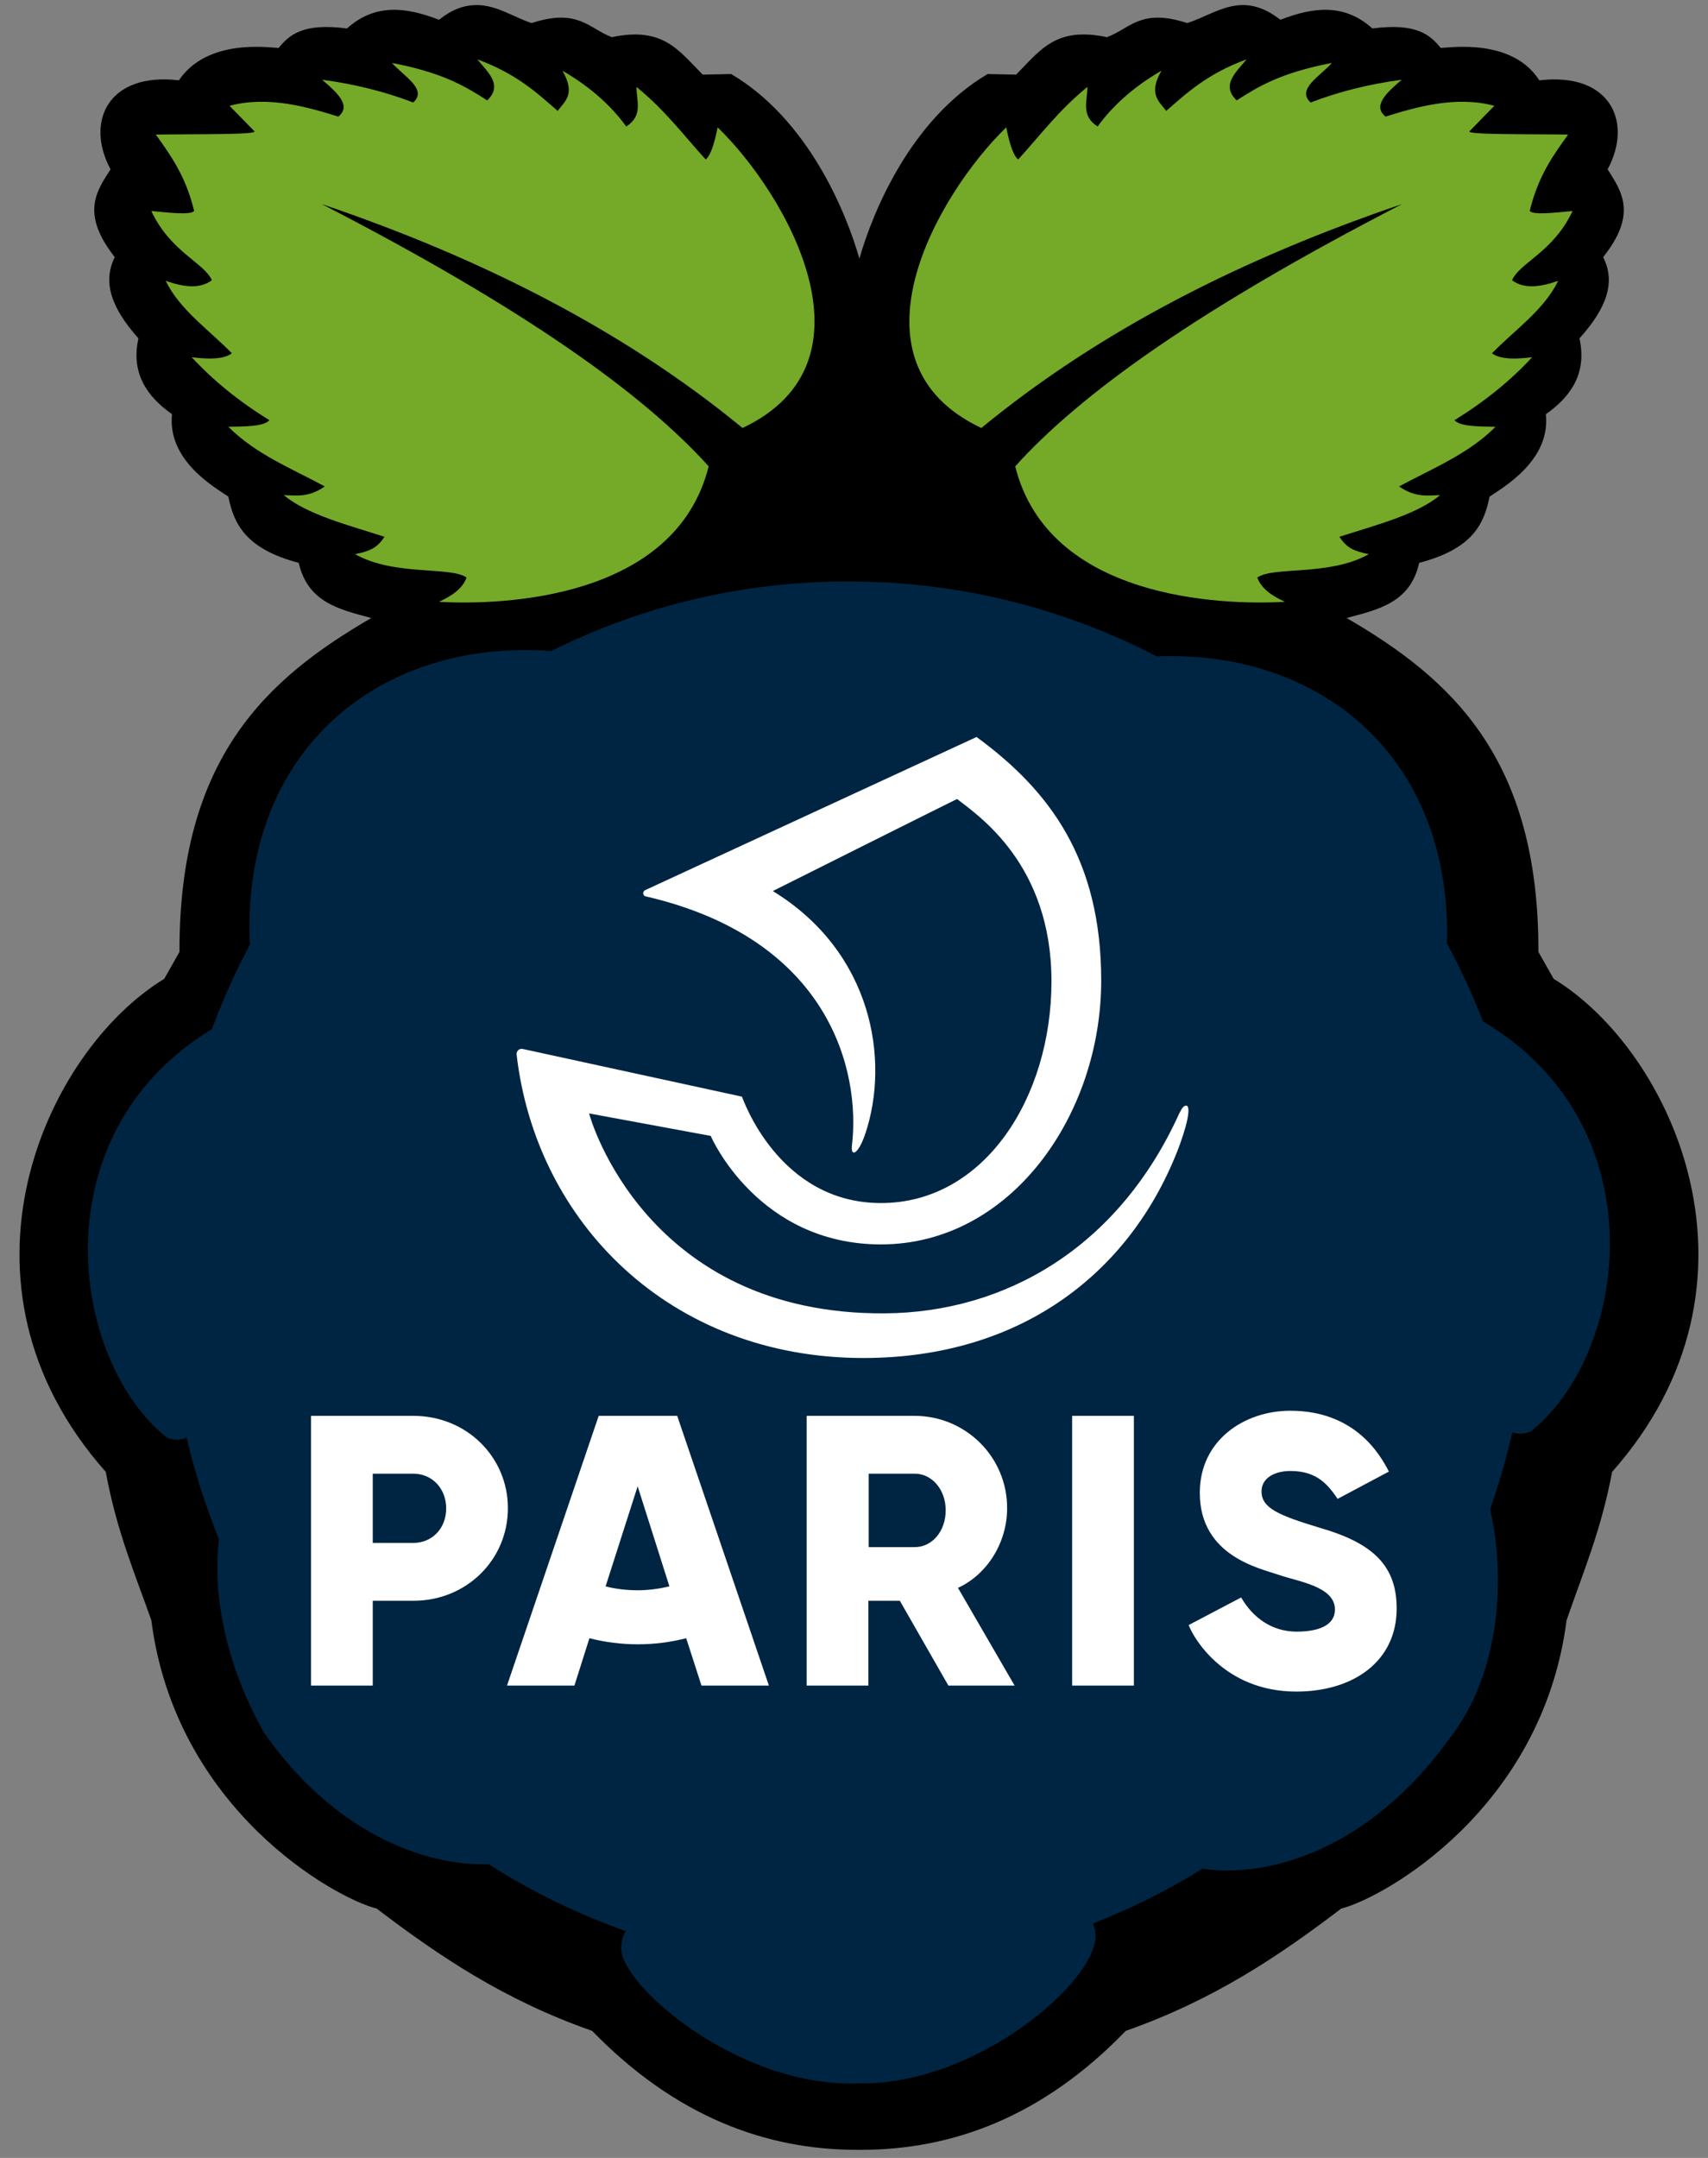 <?xml version="1.0" encoding="utf-8"?>
<!-- Generator: Adobe Illustrator 22.0.0, SVG Export Plug-In . SVG Version: 6.00 Build 0)  -->
<svg version="1.1" id="Calque_1" xmlns="http://www.w3.org/2000/svg" xmlns:xlink="http://www.w3.org/1999/xlink" x="0px" y="0px"
	 viewBox="0 0 570 720" style="enable-background:new 0 0 570 720;" xml:space="preserve">
<rect x="0" y="0" width="570" height="720" fill="#808080" stroke="none"/>
<style type="text/css">
	.st0{fill:#75A928;}
	.st1{fill:#002542;}
	.st2{fill:#FFFFFF;}
</style>
<path d="M158.4,1.7c-3.6,0.1-7.5,1.4-11.9,4.9c-10.8-4.2-21.3-5.6-30.7,2.9c-14.5-1.9-19.2,2-22.8,6.5c-3.2-0.1-23.8-3.3-33.3,10.8
	c-23.8-2.8-31.3,14-22.8,29.7C32,64,27,71.4,38.3,85.8c-4,8-1.5,16.6,7.9,27.1c-2.5,11.2,2.4,19.1,11.2,25.3
	c-1.6,15.4,14.1,24.3,18.8,27.5c1.8,8.9,5.6,17.4,23.5,22.1c3,13.3,13.8,15.6,24.2,18.4c-34.6,20.1-64.2,46.5-64,111.4l-5.1,9
	c-39.6,24.1-75.3,101.6-19.5,164.5c3.6,19.7,9.7,33.9,15.2,49.5c8.1,63.1,61.2,92.7,75.2,96.2c20.5,15.6,42.4,30.5,71.9,40.8
	c27.9,28.7,58.1,39.7,88.4,39.7c0.4,0,0.9,0,1.3,0c30.4,0,60.6-10.9,88.4-39.7c29.6-10.4,51.4-25.2,71.9-40.8
	c14-3.5,67.1-33.1,75.2-96.2c5.4-15.7,11.5-29.8,15.2-49.5c55.8-63,20.1-140.4-19.5-164.5l-5.1-9c0.2-64.9-29.4-91.3-64-111.4
	c10.5-2.8,21.3-5.1,24.2-18.4c18-4.7,21.7-13.1,23.5-22.1c4.7-3.2,20.4-12.1,18.8-27.5c8.8-6.2,13.7-14.1,11.2-25.3
	c9.5-10.5,12-19.1,7.9-27.1c11.4-14.3,6.3-21.8,1.5-29.3c8.5-15.7,1-32.5-22.8-29.7C504.7,12.7,484,15.9,480.8,16
	c-3.6-4.5-8.3-8.4-22.8-6.5c-9.4-8.5-19.9-7.1-30.7-2.9c-12.9-10.1-21.4-2-31.1,1.1c-15.6-5.1-19.1,1.9-26.8,4.7
	c-17-3.6-22.1,4.2-30.3,12.5l-9.5-0.2c-25.6,15.1-38.3,45.8-42.8,61.6c-4.5-15.8-17.2-46.5-42.8-61.6l-9.5,0.2
	c-8.1-8.2-13.3-16.1-30.3-12.5c-7.6-2.8-11.2-9.8-26.8-4.7C171.1,5.6,165.3,1.4,158.4,1.7L158.4,1.7z"/>
<path class="st0" d="M107.4,68.1c67.9,35,107.4,63.4,129.1,87.5c-11.1,44.4-68.9,46.4-90,45.2c4.3-2,7.9-4.4,9.2-8.1
	c-5.3-3.8-24.1-0.4-37.2-7.8c5-1,7.4-2.1,9.8-5.8c-12.4-4-25.8-7.4-33.6-13.9c4.2,0.1,8.2,0.9,13.7-2.9c-11.1-6-23-10.7-32.2-19.9
	c5.7-0.1,11.9-0.1,13.7-2.2c-10.2-6.3-18.8-13.3-25.9-21c8,1,11.4,0.1,13.4-1.3c-7.7-7.9-17.4-14.5-22.1-24.2
	c6,2.1,11.4,2.8,15.4-0.2c-2.6-5.9-13.8-9.4-20.2-23.1c6.3,0.6,13,1.4,14.3,0c-2.9-11.9-7.9-18.6-12.8-25.5
	c13.4-0.2,33.8,0.1,32.9-1.1l-8.3-8.5c13.1-3.5,26.6,0.6,36.3,3.6c4.4-3.5-0.1-7.8-5.4-12.3c11.2,1.5,21.3,4.1,30.4,7.6
	c4.9-4.4-3.2-8.8-7.1-13.2c17.2,3.3,24.6,7.9,31.8,12.5c5.3-5.1,0.3-9.3-3.3-13.7c13,4.8,19.7,11,26.8,17.2
	c2.4-3.2,6.1-5.6,1.6-13.4c9.2,5.3,16.2,11.6,21.3,18.6c5.7-3.6,3.4-8.6,3.4-13.2c9.6,7.8,15.7,16.1,23.1,24.2
	c1.5-1.1,2.8-4.8,4-10.7c22.9,22.2,55.2,78.2,8.3,100.3C207.9,110,160.2,86,107.4,68.1L107.4,68.1z"/>
<path class="st0" d="M467.9,68.1c-67.9,35-107.4,63.4-129.1,87.5c11.1,44.4,68.9,46.4,90,45.2c-4.3-2-7.9-4.4-9.2-8.1
	c5.3-3.8,24.1-0.4,37.2-7.8c-5-1-7.4-2.1-9.8-5.8c12.4-4,25.8-7.4,33.6-13.9c-4.2,0.1-8.2,0.9-13.7-2.9c11.1-6,23-10.7,32.2-19.9
	c-5.7-0.1-11.9-0.1-13.7-2.2c10.2-6.3,18.8-13.3,25.9-21c-8,1-11.4,0.1-13.4-1.3c7.7-7.9,17.4-14.5,22.1-24.2
	c-6,2.1-11.4,2.8-15.4-0.2c2.6-5.9,13.8-9.4,20.2-23.1c-6.3,0.6-13,1.4-14.3,0c2.9-11.9,7.9-18.6,12.8-25.5
	c-13.5-0.2-33.8,0.1-32.9-1.1l8.3-8.5c-13.1-3.5-26.6,0.6-36.3,3.6c-4.4-3.5,0.1-7.8,5.4-12.3c-11.2,1.5-21.3,4.1-30.4,7.6
	c-4.9-4.4,3.2-8.8,7.1-13.2c-17.2,3.3-24.6,7.9-31.8,12.5c-5.3-5.1-0.3-9.3,3.3-13.7c-13,4.8-19.7,11-26.8,17.2
	c-2.4-3.2-6.1-5.6-1.6-13.4c-9.2,5.3-16.2,11.6-21.3,18.6c-5.7-3.6-3.4-8.6-3.4-13.2c-9.6,7.8-15.7,16.1-23.1,24.2
	c-1.5-1.1-2.8-4.8-4-10.7c-22.9,22.2-55.2,78.2-8.3,100.3C367.4,110,415.1,86,467.9,68.1L467.9,68.1z"/>
<path class="st1" d="M494.9,340.8c-3.5-9-7.5-17.7-12-26c1.6-61.8-41.7-98-96.9-95.8c-30.9-16-65.8-25-102.8-25
	c-35.6,0-69.3,8.3-99.2,23.2c-57.2-4.1-102.7,32.7-100.7,96.3c0,0.5,0.1,0.9,0.3,1.3c-4.9,9.2-9.2,18.7-12.9,28.6
	c-57.9,35.1-47.3,110.3-15.1,136.2c2.3,1,4.5,1,6.7,0.1c2.7,11.7,6.4,23,10.8,33.9c-2.2,17.4,1.8,41,14.9,64.3
	c23.2,33.4,53.4,44.8,75.1,44.1c14.2,9.1,29.6,16.6,45.7,22.3c-1,1.8-1.5,3.7-1.5,5.6c-0.5,12.1,39.1,46.9,79.5,45.2
	c39,0.7,79.4-34.1,78.8-49.5c0-1.3-0.3-2.5-0.9-3.8c12.8-5,25-11.1,36.6-18.3c22.3,3.3,55.9-6.6,82.4-43.4
	c17.1-21.9,18.8-53.7,13.6-76.5c2.9-8.4,5.4-17,7.4-25.7c2,0.7,4.1,0.6,6.2-0.3C543.4,451.5,553.9,375.7,494.9,340.8z"/>
<path id="path4" class="st2" d="
	M137.9,472.4h-34.1v90h20.6v-28.3H138c17.7,0,31.5-13.7,31.5-30.9C169.5,486.2,155.8,472.4,137.9,472.4z M137.9,514.8h-13.5v-23.1
	h13.5c6.4,0,11,5,11,11.6C148.9,509.9,144.3,514.8,137.9,514.8z M357.8,472.4h20.6v90h-20.6V472.4z M336.1,503.3
	c0.1-17.1-13.8-30.9-30.9-30.9h-36v90h20.6v-28.3h10.5l16.2,28.3h22.1l-18.9-32.6C329.7,525.2,336.1,514.4,336.1,503.3z
	 M305.3,516.2h-15.4v-24.5h15.4c5.7,0,10.3,5.3,10.3,12.2C315.6,511,311,516.2,305.3,516.2z M199.8,472.4l-30.6,90h22.5l5-15.8
	c10.6,2.7,21.7,2.7,32.3,0l5.1,15.8h22.5l-30.6-90H199.8z M212.8,530.6c-3.6,0-7.2-0.4-10.7-1.3l10.7-33.4l10.6,33.4
	C220,530.1,216.4,530.6,212.8,530.6L212.8,530.6z M440.6,509.8c-13.9-4.2-19.6-6.6-19.6-12.2c0-4.3,4.1-6.8,9.7-6.8
	c9,0,12.6,4.8,15.7,9.3l17.1-9.1c-2.9-5.7-11.3-20.3-32.9-20.3c-15.2,0-30.2,9.7-30.2,27.4c0,21.2,20.2,25.2,26.5,27.4
	c6.3,2.2,18.6,3.8,18.6,11.5c0,5.4-5.6,7.4-12.8,7.4c-8.1,0-14.5-4.5-18.5-11.4l-17.5,9.2c1.3,3.8,11.6,22.2,35.9,22.2
	c19.2,0,33.5-10.2,33.5-27.7C466.1,522.7,458.6,515,440.6,509.8L440.6,509.8z"/>
<path id="path4-0" class="st2" d="M395.9,368.9
	c-0.9,0-1.4,0.7-2.4,2.7c-20.4,44.9-58.2,66.3-98.1,66.6c-79.6,0.6-98.4-64.9-98.8-66.7l40.6,7.5c0.1,0.4,15.8,36.2,56.8,36.2
	c43.4,0,73.5-43.3,73.5-88c0-40.3-17-63.3-41.6-81.3l-110.6,51.1c-1,0.5-0.8,2,0.3,2.1c61.2,14.2,71.7,58.2,68.7,83.2
	c-0.4,3.7,2,3.1,4.4-3.8c8.4-24.8,2.4-60.9-30.8-81.2c0,0,61.5-30.8,61.5-30.7c7.4,5.7,31.5,22,31.5,60.8s-22.4,74-56.9,74
	c-34.2,0-46.1-34.9-46.4-35.5l-73.1-15.9c-1.2-0.3-2.2,0.7-2.1,1.8c6.4,55.8,51,101.3,115.7,101.3c53.7,0,90.1-29.5,105.6-71.1
	C397.2,372.3,397,368.9,395.9,368.9L395.9,368.9z"/>
</svg>

